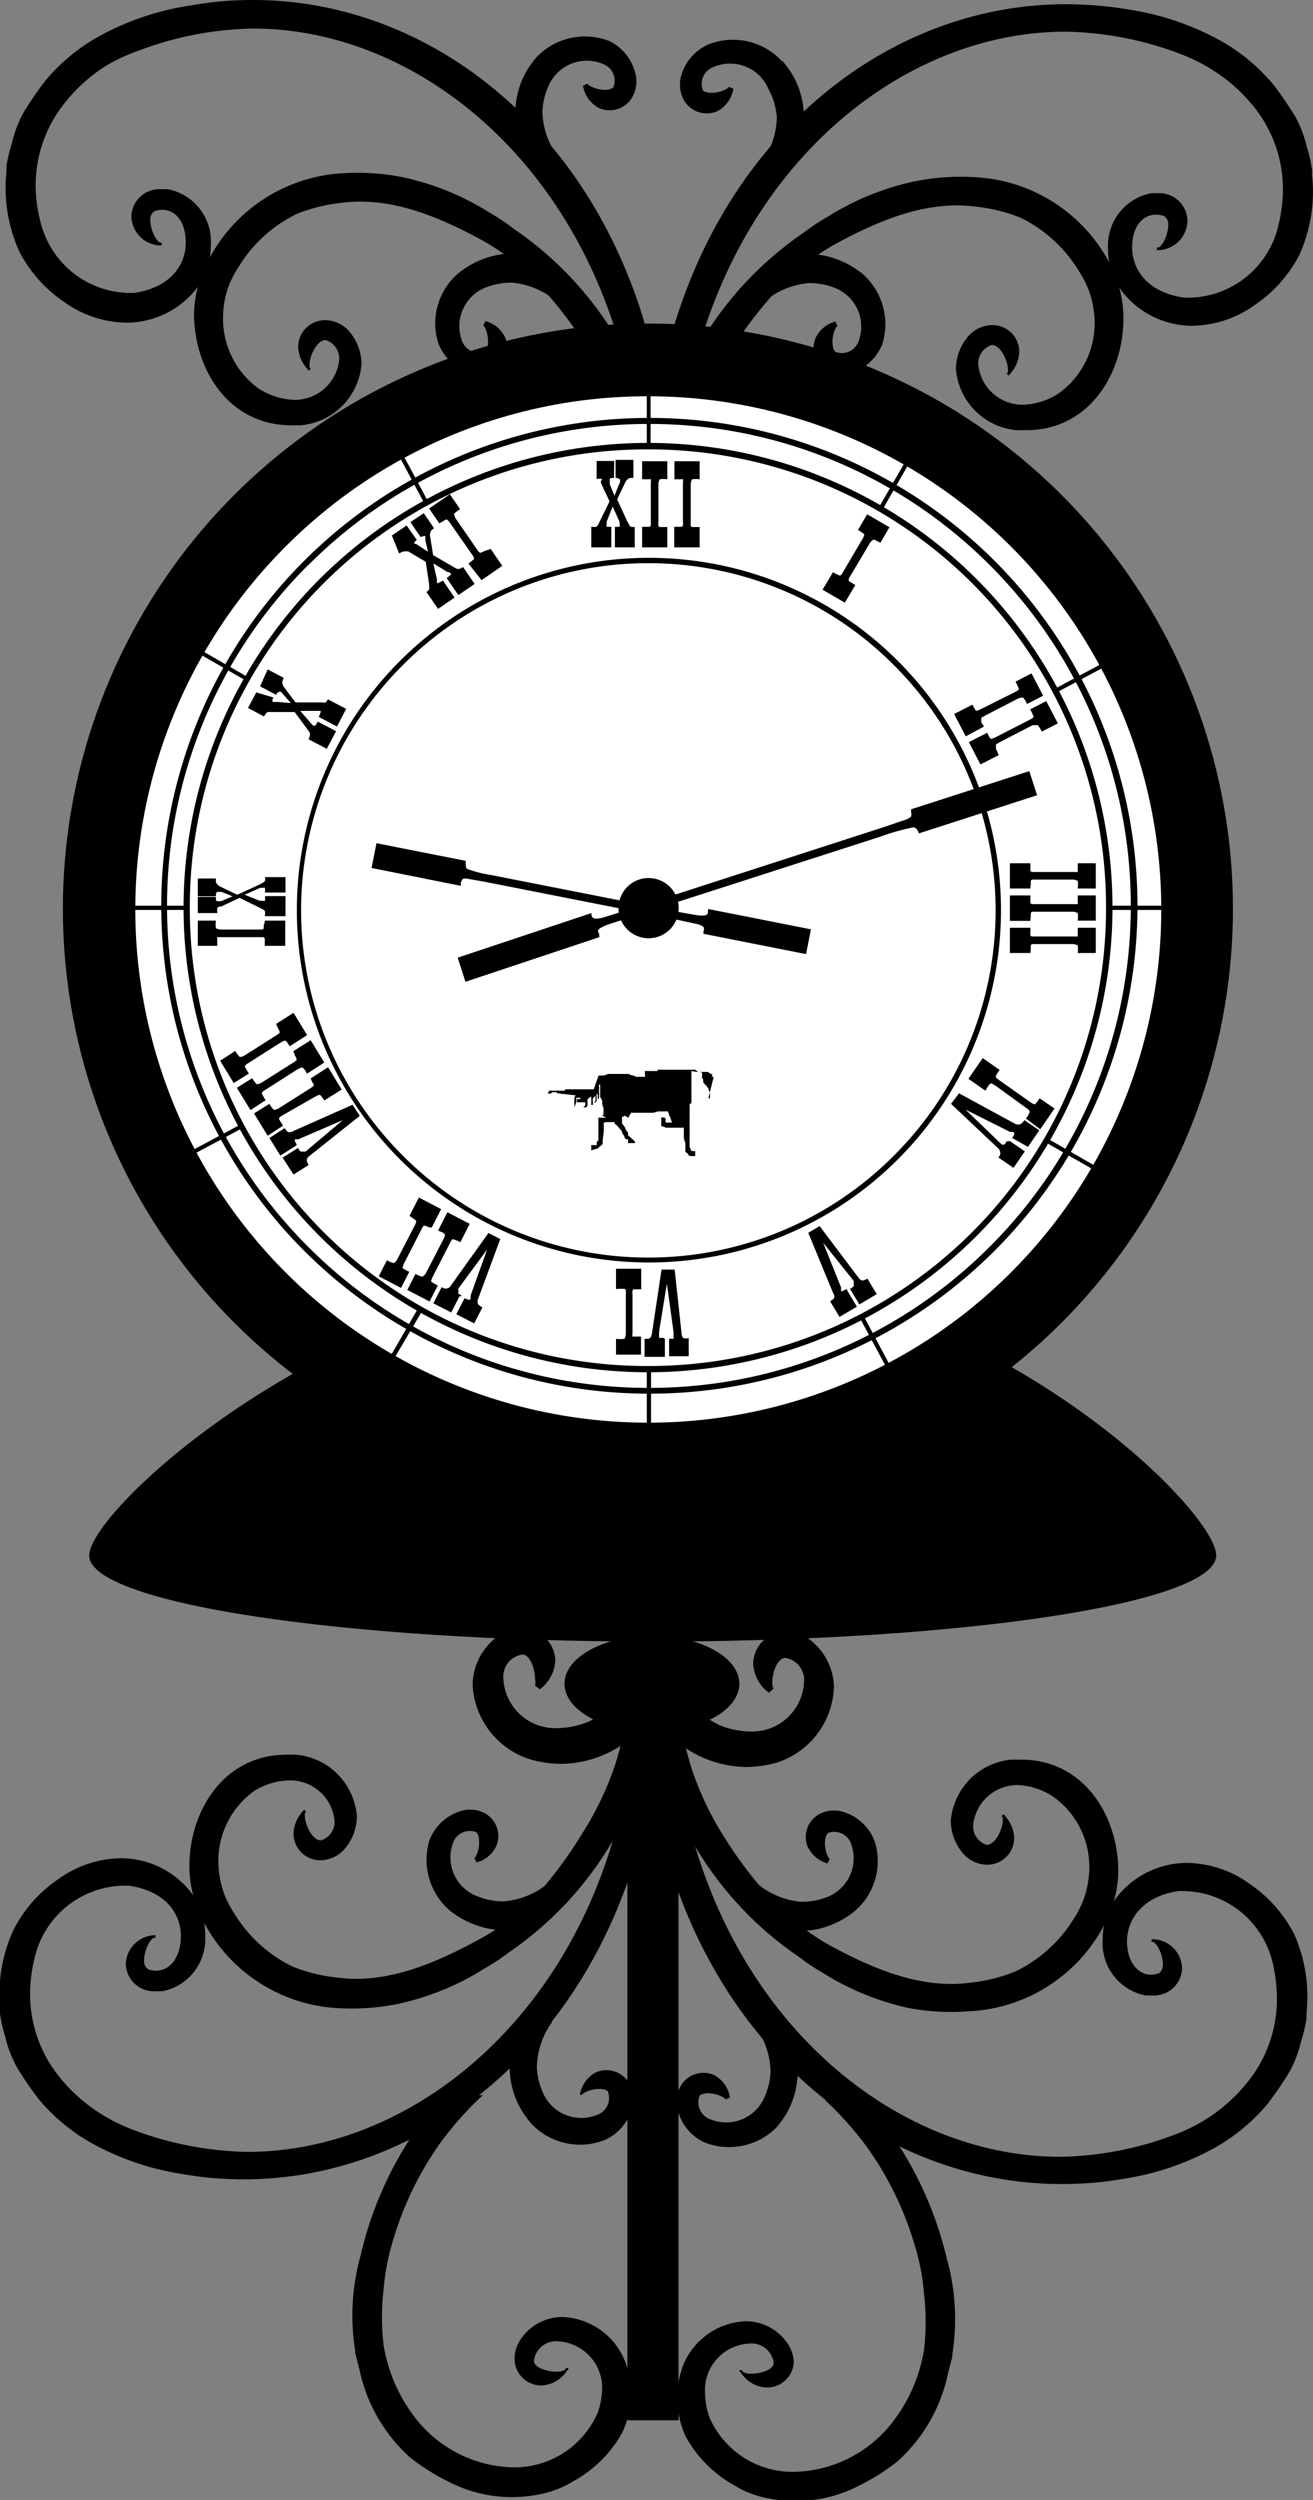 <svg xmlns="http://www.w3.org/2000/svg" viewBox="0 0 58.87 112.04"><rect x="0" y="0" width="58.87" height="112.04" fill="#808080" stroke="none"/><defs><style>.cls-1{fill:#fff;}</style></defs><title>Ресурс 27clock</title><g id="Слой_2" data-name="Слой 2"><g id="Layer_1" data-name="Layer 1"><path d="M54.53,69.71c0,2.13-11.31,3.86-25.26,3.86S4,71.84,4,69.71,15.71,56.86,29.67,56.86,54.53,67.58,54.53,69.71Z"/><path d="M23.81,78.86l0-.13,0,.13a5.25,5.25,0,0,0,1.39.19,5,5,0,0,0,4.3-2.63l.05-.09-.07-.08a1.61,1.61,0,0,1-.3-.47v0a1.69,1.69,0,0,1-.32-.51l-.06-.14-.13.07a1.49,1.49,0,0,1-.31.12l-.06,0,0,0a4.49,4.49,0,0,1-1.89,1.83,3.82,3.82,0,0,1-1.43.3,2.33,2.33,0,0,1-2.41-2.21,1,1,0,0,1,.86-1.09c.14,0,.28.13.39.35a1.75,1.75,0,0,1,.17.74.68.68,0,0,1,0,.3l.21.17a1.72,1.72,0,0,0,.7-1.31A1.47,1.47,0,0,0,23.33,73a1.82,1.82,0,0,0-1.14.43,2.75,2.75,0,0,0-1,2.07A3.69,3.69,0,0,0,23.81,78.86Z"/><path d="M24.35,85.42l0-.13a2.5,2.5,0,0,1,.5-.9h0a1.34,1.34,0,0,1-.26,0h0l0,0a3.58,3.58,0,0,1-1.94.82A3,3,0,0,1,21.44,85a1.86,1.86,0,0,1-1.15-2.34.8.8,0,0,1,1-.57c.11,0,.18.18.19.38a1.4,1.4,0,0,1-.09.6.54.54,0,0,1-.12.21l.1.19a1.37,1.37,0,0,0,.9-.78,1.17,1.17,0,0,0-.69-1.5,1.47,1.47,0,0,0-1,0,2.2,2.2,0,0,0-1.32,1.27,3,3,0,0,0,1,3.24l.07-.09-.06.09a4,4,0,0,0,1,.55,3.74,3.74,0,0,0,2.69,0,2.54,2.54,0,0,1,.47-.81Z"/><path d="M34.17,85.44l0-.13a2.51,2.51,0,0,0-.49-.9h0a1.19,1.19,0,0,0,.26,0h0l0,0a3.59,3.59,0,0,0,1.94.82,3.08,3.08,0,0,0,1.15-.19,1.86,1.86,0,0,0,1.15-2.34.8.8,0,0,0-1-.57c-.1,0-.17.18-.19.38a1.43,1.43,0,0,0,.09.6.54.54,0,0,0,.12.21l-.1.19a1.38,1.38,0,0,1-.9-.78,1.17,1.17,0,0,1,.69-1.5,1.45,1.45,0,0,1,1,0,2.18,2.18,0,0,1,1.32,1.27,2.94,2.94,0,0,1-1,3.24l-.06-.09.06.09a4.14,4.14,0,0,1-1,.55,3.73,3.73,0,0,1-2.69,0,2.52,2.52,0,0,0-.47-.81Z"/><path d="M23.82,95.17l.08-.07-.08.07a4.2,4.2,0,0,1-.62-.94,4,4,0,0,1,.42-4l0-.07.08,0a1.26,1.26,0,0,0,.44.05h0a1.37,1.37,0,0,0,.48.05h.12v.12a1.15,1.15,0,0,0,0,.26v0l0,0a3.58,3.58,0,0,0-.67,2,3.11,3.11,0,0,0,.27,1.14,1.87,1.87,0,0,0,2.43,1,.8.8,0,0,0,.5-1c0-.1-.19-.16-.39-.16a1.42,1.42,0,0,0-.6.13.55.55,0,0,0-.2.14L26,93.88a1.39,1.39,0,0,1,.71-1,1.18,1.18,0,0,1,1.55.58,1.45,1.45,0,0,1,.08,1,2.2,2.2,0,0,1-1.16,1.42A3,3,0,0,1,23.82,95.17Z"/><path d="M0,90c0,.09,0,.17,0,.26a7.2,7.2,0,0,0,.23,1,5.49,5.49,0,0,0,.5,1.34,15.43,15.43,0,0,0,1,1.47,8.5,8.5,0,0,0,2.42,2,12.29,12.29,0,0,0,4,1.36c.41.07.83.13,1.25.17s1,.07,1.54.07c9.57,0,18.46-8.53,18.69-21.89v-.06H28.53v.06c-.39,12.73-9,20.66-17.43,20.66a15.17,15.17,0,0,1-5.16-1,8,8,0,0,1-1.52-.77A7.46,7.46,0,0,1,2.6,93a5.89,5.89,0,0,1-1.24-4,6.81,6.81,0,0,1,.19-1.24,4.17,4.17,0,0,1,4-3.25h.23c1.71.25,2.33,1.32,2.33,2.25S7.64,88.32,7,88.32a1,1,0,0,1-.37-.07.47.47,0,0,1-.17-.41,1.61,1.61,0,0,1,.18-.68.77.77,0,0,1,.24-.31l.09,0v-.12H7l-.07,0A1.34,1.34,0,0,0,5.64,88,1.26,1.26,0,0,0,7,89.24l.29,0A2.39,2.39,0,0,0,9.2,86.74a3.11,3.11,0,0,0-.84-2.17,4,4,0,0,0-2.93-1.29,4.9,4.9,0,0,0-2.82.94,6.08,6.08,0,0,0-2,2.26A6.9,6.9,0,0,0,0,90Z"/><path d="M9.09,86.05A7.23,7.23,0,0,0,15.2,90a10.3,10.3,0,0,0,2.63-.19,12,12,0,0,0,3.93-1.61,8.64,8.64,0,0,0,1-.66,15.87,15.87,0,0,0,2.67-2.29,15.63,15.63,0,0,0,2.1-2.85,15.16,15.16,0,0,0,1.38-3.26,28,28,0,0,0,.74-3.57c0-.14.06-.29.07-.44V75l-1.42.43v0A17.36,17.36,0,0,1,27.61,79a14,14,0,0,1-1.53,3.21A18.51,18.51,0,0,1,24,85,10.43,10.43,0,0,1,21.33,87c-1.86,1-4,1.92-6.2,1.63a7.53,7.53,0,0,1-2-.49,6.26,6.26,0,0,1-2.64-2.41,4.52,4.52,0,0,1-.44-.86,4.3,4.3,0,0,1-.26-1.46,3.86,3.86,0,0,1,1.6-3.14A3.1,3.1,0,0,1,13,79.79a2,2,0,0,1,2,1.81.87.87,0,0,1-.61.88h0c-.39,0-.72-.71-.72-1.09a.42.42,0,0,1,0-.13l.05-.06-.07-.09a.18.18,0,0,0-.09.09,1.52,1.52,0,0,0-.4,1,1.2,1.2,0,0,0,1.22,1.17,1.46,1.46,0,0,0,1.1-.54A2.27,2.27,0,0,0,16,81.39a3,3,0,0,0-2.72-2.75l-.43,0c-2.83,0-4.36,2.54-4.36,5A5.26,5.26,0,0,0,9.09,86.05Z"/><path d="M15.92,105.32l0,.11c.08.32.17.64.25,1a7.32,7.32,0,0,0,2.21,3.7,9.68,9.68,0,0,0,1.71,1.08,6.17,6.17,0,0,0,4.08.58,4.42,4.42,0,0,0,1.5-.57A5.56,5.56,0,0,0,27.91,109a4.2,4.2,0,0,0,.38-1.71,4.29,4.29,0,0,0-.26-1.45,3.15,3.15,0,0,0-2.81-2,2.26,2.26,0,0,0-1.84.95,1.57,1.57,0,0,0-.31.91,1.2,1.2,0,0,0,1.19,1.21,1.44,1.44,0,0,0,1.15-.65.22.22,0,0,0,.08-.13l-.11,0-.05.08a.74.74,0,0,1-.39.08c-.42,0-1-.18-1-.49a1,1,0,0,1,1.08-.87A2.09,2.09,0,0,1,27,107a3.59,3.59,0,0,1-.19,1.1A4.07,4.07,0,0,1,23,110.58a5.72,5.72,0,0,1-4.28-2.09,7.23,7.23,0,0,1-1.52-3.38,10.85,10.85,0,0,1,0-2.52,10.46,10.46,0,0,1,.47-2.34A14.56,14.56,0,0,1,19.77,96a14.84,14.84,0,0,1,1.77-2l.11-.1H19.87l0,0a16.29,16.29,0,0,0-3.69,7.14A10,10,0,0,0,15.92,105.32Z"/><path d="M34.81,79l0-.13,0,.13a5.18,5.18,0,0,1-1.39.19,5,5,0,0,1-4.3-2.63l-.05-.09.07-.08a1.65,1.65,0,0,0,.3-.46v0a1.67,1.67,0,0,0,.32-.51l.06-.14.13.07a1.4,1.4,0,0,0,.31.12l.06,0,0,0a4.49,4.49,0,0,0,1.9,1.83,3.79,3.79,0,0,0,1.42.3,2.33,2.33,0,0,0,2.41-2.21,1,1,0,0,0-.85-1.09c-.14,0-.28.13-.4.35a1.79,1.79,0,0,0-.17.74.68.68,0,0,0,.05.3l-.21.17a1.73,1.73,0,0,1-.7-1.31,1.47,1.47,0,0,1,1.48-1.43,1.81,1.81,0,0,1,1.14.43,2.73,2.73,0,0,1,1,2.07A3.69,3.69,0,0,1,34.81,79Z"/><path d="M34.8,95.36l-.08-.07.08.07a4.17,4.17,0,0,0,.62-.94,4,4,0,0,0-.42-4l0-.07-.08,0a1.28,1.28,0,0,1-.44.06h0a1.33,1.33,0,0,1-.48.05h-.12v.12a1.2,1.2,0,0,1,0,.26v0l0,0a3.6,3.6,0,0,1,.67,2,3.12,3.12,0,0,1-.27,1.14,1.87,1.87,0,0,1-2.43,1,.8.8,0,0,1-.5-1c0-.1.19-.16.39-.17a1.43,1.43,0,0,1,.6.14.56.56,0,0,1,.2.14l.19-.09a1.38,1.38,0,0,0-.71-1,1.18,1.18,0,0,0-1.55.58,1.45,1.45,0,0,0-.08,1,2.19,2.19,0,0,0,1.16,1.42A3,3,0,0,0,34.8,95.36Z"/><path d="M58.58,90.21c0,.09,0,.17,0,.26a7.4,7.4,0,0,1-.24,1,5.47,5.47,0,0,1-.5,1.34,15.61,15.61,0,0,1-1,1.47,8.55,8.55,0,0,1-2.42,2,12.29,12.29,0,0,1-4,1.36c-.42.07-.83.13-1.25.17s-1,.07-1.55.07C38,97.9,29.07,89.37,28.84,76V76h1.26V76c.4,12.73,9,20.66,17.43,20.66a15.11,15.11,0,0,0,5.16-1,7.82,7.82,0,0,0,1.52-.77A7.48,7.48,0,0,0,56,93.23a5.89,5.89,0,0,0,1.24-4A6.76,6.76,0,0,0,57.07,88a4.17,4.17,0,0,0-4-3.25h-.23C51.15,85,50.53,86.1,50.53,87S51,88.5,51.61,88.5a1,1,0,0,0,.36-.07.47.47,0,0,0,.17-.41,1.59,1.59,0,0,0-.18-.68.77.77,0,0,0-.24-.31h-.09v-.12h0l.07,0A1.34,1.34,0,0,1,53,88.19a1.26,1.26,0,0,1-1.34,1.24l-.29,0a2.38,2.38,0,0,1-1.93-2.48,3.11,3.11,0,0,1,.84-2.17,4,4,0,0,1,2.93-1.29,4.88,4.88,0,0,1,2.82.94,6.08,6.08,0,0,1,2,2.26A6.92,6.92,0,0,1,58.58,90.21Z"/><path d="M49.53,86.23a7.23,7.23,0,0,1-6.12,3.91A10.27,10.27,0,0,1,40.78,90a12,12,0,0,1-3.93-1.61,8.44,8.44,0,0,1-1-.67,15.54,15.54,0,0,1-4.78-5.14,15,15,0,0,1-1.38-3.26,28.26,28.26,0,0,1-.74-3.57c0-.14-.06-.29-.07-.44v-.09l1.41.43v0A17.52,17.52,0,0,0,31,79.23a13.91,13.91,0,0,0,1.54,3.21,18.57,18.57,0,0,0,2.08,2.71,10.43,10.43,0,0,0,2.67,2.08c1.86,1,4,1.92,6.2,1.63a7.54,7.54,0,0,0,2-.49A6.27,6.27,0,0,0,48.14,86a4.63,4.63,0,0,0,.44-.86,4.28,4.28,0,0,0,.26-1.46,3.86,3.86,0,0,0-1.59-3.14A3.11,3.11,0,0,0,45.63,80a2,2,0,0,0-2,1.81.87.87,0,0,0,.61.87h0c.39,0,.72-.71.72-1.09a.35.35,0,0,0,0-.13l-.05-.06.07-.09a.19.19,0,0,1,.09.09,1.51,1.51,0,0,1,.4,1,1.2,1.2,0,0,1-1.22,1.17,1.45,1.45,0,0,1-1.1-.54,2.29,2.29,0,0,1-.52-1.42,3,3,0,0,1,2.72-2.75l.43,0c2.83,0,4.36,2.54,4.36,5A5.25,5.25,0,0,1,49.53,86.23Z"/><path d="M34.52,12.48l0,.13a2.5,2.5,0,0,1-.5.9h0a1.33,1.33,0,0,1,.26,0h0l0,0a3.58,3.58,0,0,1,1.94-.82,3,3,0,0,1,1.15.19,1.86,1.86,0,0,1,1.15,2.34.8.8,0,0,1-1,.57c-.11,0-.18-.18-.19-.38a1.4,1.4,0,0,1,.09-.6.54.54,0,0,1,.13-.21l-.1-.19a1.37,1.37,0,0,0-.9.78,1.17,1.17,0,0,0,.69,1.5,1.47,1.47,0,0,0,1,0,2.2,2.2,0,0,0,1.32-1.27,3,3,0,0,0-1-3.24l-.07.09.06-.09a4,4,0,0,0-1-.55,3.74,3.74,0,0,0-2.69,0,2.54,2.54,0,0,1-.47.81Z"/><path d="M24.7,12.46l0,.13a2.51,2.51,0,0,0,.49.9h0a1.18,1.18,0,0,0-.26,0h0l0,0a3.59,3.59,0,0,0-1.94-.82,3.08,3.08,0,0,0-1.15.19,1.86,1.86,0,0,0-1.15,2.34.8.8,0,0,0,1,.57c.1,0,.17-.18.19-.38a1.42,1.42,0,0,0-.09-.6.55.55,0,0,0-.12-.21l.1-.19a1.38,1.38,0,0,1,.9.78,1.17,1.17,0,0,1-.69,1.5,1.45,1.45,0,0,1-1,0,2.18,2.18,0,0,1-1.32-1.27,2.94,2.94,0,0,1,1-3.24l.06.09-.06-.09a4.14,4.14,0,0,1,1-.55,3.74,3.74,0,0,1,2.69,0,2.52,2.52,0,0,0,.47.81Z"/><path d="M35.05,2.73,35,2.8l.08-.07a4.2,4.2,0,0,1,.62.94,4,4,0,0,1-.42,4l0,.07-.08,0a1.26,1.26,0,0,0-.44-.05h0a1.37,1.37,0,0,0-.48-.05h-.12V7.52a1.15,1.15,0,0,0,0-.26v0l0,0a3.57,3.57,0,0,0,.67-2A3.11,3.11,0,0,0,34.46,4,1.87,1.87,0,0,0,32,3a.8.8,0,0,0-.5,1c0,.1.19.16.39.16a1.42,1.42,0,0,0,.6-.13.56.56,0,0,0,.2-.14l.19.09a1.39,1.39,0,0,1-.71,1,1.18,1.18,0,0,1-1.55-.58,1.45,1.45,0,0,1-.08-1A2.2,2.2,0,0,1,31.74,2,3,3,0,0,1,35.05,2.73Z"/><path d="M58.83,7.87c0-.09,0-.17,0-.26a7.2,7.2,0,0,0-.23-1,5.49,5.49,0,0,0-.5-1.34,15.46,15.46,0,0,0-1-1.47,8.5,8.5,0,0,0-2.42-2,12.29,12.29,0,0,0-4-1.36C50.16.35,49.74.3,49.32.26s-1-.07-1.54-.07c-9.57,0-18.46,8.53-18.69,21.89v.06h1.25v-.06c.39-12.73,9-20.66,17.43-20.66a15.17,15.17,0,0,1,5.16,1,8,8,0,0,1,1.52.77,7.47,7.47,0,0,1,1.82,1.66,5.89,5.89,0,0,1,1.24,4,6.81,6.81,0,0,1-.19,1.24,4.17,4.17,0,0,1-4,3.25h-.23c-1.71-.25-2.33-1.32-2.33-2.25s.46-1.47,1.08-1.47a1,1,0,0,1,.37.07.47.47,0,0,1,.17.41,1.61,1.61,0,0,1-.18.68.77.77,0,0,1-.24.31l-.09,0v.12h0l.07,0A1.34,1.34,0,0,0,53.24,9.9,1.26,1.26,0,0,0,51.9,8.66l-.29,0a2.39,2.39,0,0,0-1.93,2.48,3.11,3.11,0,0,0,.84,2.17,4,4,0,0,0,2.93,1.29,4.9,4.9,0,0,0,2.82-.94,6.08,6.08,0,0,0,2-2.26A6.9,6.9,0,0,0,58.83,7.87Z"/><path d="M49.78,11.85a7.23,7.23,0,0,0-6.12-3.91A10.31,10.31,0,0,0,41,8.13a12,12,0,0,0-3.93,1.61,8.64,8.64,0,0,0-1,.66,15.88,15.88,0,0,0-2.67,2.29,15.63,15.63,0,0,0-2.1,2.85,15.16,15.16,0,0,0-1.38,3.26,28,28,0,0,0-.74,3.57c0,.14-.06.29-.07.44v.09l1.42-.43v0a17.35,17.35,0,0,1,.73-3.58,14,14,0,0,1,1.53-3.21,18.51,18.51,0,0,1,2.08-2.71,10.42,10.42,0,0,1,2.67-2.08c1.86-1,4-1.92,6.2-1.63a7.52,7.52,0,0,1,2,.49,6.26,6.26,0,0,1,2.64,2.41,4.52,4.52,0,0,1,.44.86,4.3,4.3,0,0,1,.26,1.46,3.86,3.86,0,0,1-1.6,3.14,3.1,3.1,0,0,1-1.62.52,2,2,0,0,1-2-1.81.87.87,0,0,1,.61-.87h0c.39,0,.72.71.72,1.09a.42.42,0,0,1,0,.13l-.05.06.07.09a.18.18,0,0,0,.09-.09,1.52,1.52,0,0,0,.4-1,1.2,1.2,0,0,0-1.22-1.17,1.46,1.46,0,0,0-1.1.54,2.27,2.27,0,0,0-.52,1.42,3,3,0,0,0,2.72,2.75l.43,0c2.83,0,4.36-2.54,4.36-5A5.26,5.26,0,0,0,49.78,11.85Z"/><path d="M24.07,2.55l.08.07-.08-.07a4.17,4.17,0,0,0-.62.94,4,4,0,0,0,.42,4l0,.07.08,0a1.28,1.28,0,0,1,.44-.06h0a1.34,1.34,0,0,1,.48-.05h.12V7.34a1.21,1.21,0,0,1,0-.26V7l0,0a3.6,3.6,0,0,1-.67-2,3.12,3.12,0,0,1,.27-1.14,1.87,1.87,0,0,1,2.43-1,.8.8,0,0,1,.5,1c0,.1-.19.16-.39.17a1.43,1.43,0,0,1-.6-.14.57.57,0,0,1-.2-.14l-.19.09a1.38,1.38,0,0,0,.71,1,1.18,1.18,0,0,0,1.55-.58,1.45,1.45,0,0,0,.08-1,2.19,2.19,0,0,0-1.16-1.42A3,3,0,0,0,24.07,2.55Z"/><path d="M.29,7.69c0-.09,0-.17,0-.26a7.41,7.41,0,0,1,.24-1,5.46,5.46,0,0,1,.5-1.34,15.65,15.65,0,0,1,1-1.47,8.55,8.55,0,0,1,2.42-2,12.29,12.29,0,0,1,4-1.36C9,.17,9.38.11,9.8.07s1-.07,1.55-.07C20.92,0,29.8,8.53,30,21.89V22H28.78v-.06c-.4-12.73-9-20.66-17.43-20.66a15.11,15.11,0,0,0-5.16,1A7.82,7.82,0,0,0,4.67,3,7.48,7.48,0,0,0,2.85,4.68a5.89,5.89,0,0,0-1.24,4A6.75,6.75,0,0,0,1.8,9.88a4.17,4.17,0,0,0,4,3.25H6c1.71-.25,2.33-1.32,2.33-2.25S7.89,9.41,7.27,9.4a1,1,0,0,0-.36.07.47.47,0,0,0-.17.41,1.59,1.59,0,0,0,.18.68.78.78,0,0,0,.24.31h.09V11h0l-.07,0A1.34,1.34,0,0,1,5.89,9.72,1.26,1.26,0,0,1,7.23,8.48l.29,0A2.38,2.38,0,0,1,9.45,11a3.11,3.11,0,0,1-.84,2.17,4,4,0,0,1-2.93,1.29,4.88,4.88,0,0,1-2.82-.94,6.08,6.08,0,0,1-2-2.26A6.92,6.92,0,0,1,.29,7.69Z"/><path d="M9.34,11.67a7.23,7.23,0,0,1,6.12-3.91,10.26,10.26,0,0,1,2.63.19A12,12,0,0,1,22,9.56a8.45,8.45,0,0,1,1,.67,15.67,15.67,0,0,1,2.67,2.29,15.51,15.51,0,0,1,2.1,2.85,15,15,0,0,1,1.38,3.26,28.24,28.24,0,0,1,.74,3.57c0,.14.06.29.07.44v.09l-1.41-.43v0a17.53,17.53,0,0,0-.73-3.58,13.91,13.91,0,0,0-1.54-3.21,18.58,18.58,0,0,0-2.08-2.71,10.43,10.43,0,0,0-2.67-2.08c-1.86-1-4-1.92-6.21-1.63a7.55,7.55,0,0,0-2,.49,6.27,6.27,0,0,0-2.64,2.41,4.63,4.63,0,0,0-.44.86A4.28,4.28,0,0,0,10,14.27a3.86,3.86,0,0,0,1.59,3.14,3.11,3.11,0,0,0,1.62.51,2,2,0,0,0,2-1.81.87.87,0,0,0-.61-.87h0c-.39,0-.72.71-.72,1.09a.35.35,0,0,0,0,.13l.05.06-.07.09a.19.19,0,0,1-.09-.09,1.51,1.51,0,0,1-.4-1,1.2,1.2,0,0,1,1.22-1.17,1.45,1.45,0,0,1,1.1.54,2.29,2.29,0,0,1,.52,1.42,3,3,0,0,1-2.72,2.75l-.43,0c-2.83,0-4.36-2.54-4.36-5A5.25,5.25,0,0,1,9.34,11.67Z"/><path d="M42.7,105.5l0,.11c-.08.32-.17.64-.25,1a7.3,7.3,0,0,1-2.21,3.7,9.52,9.52,0,0,1-1.71,1.08,6.16,6.16,0,0,1-4.08.58,4.43,4.43,0,0,1-1.5-.57,5.57,5.57,0,0,1-2.21-2.21,4.24,4.24,0,0,1-.38-1.71,4.33,4.33,0,0,1,.26-1.45,3.16,3.16,0,0,1,2.81-2,2.26,2.26,0,0,1,1.84.94,1.58,1.58,0,0,1,.32.91A1.2,1.2,0,0,1,34.37,107a1.44,1.44,0,0,1-1.14-.65.23.23,0,0,1-.08-.13l.11,0,.05.08a.71.71,0,0,0,.38.08c.42,0,1-.18,1-.48a1,1,0,0,0-1.08-.87,2.09,2.09,0,0,0-2,2.19,3.57,3.57,0,0,0,.19,1.1,4.07,4.07,0,0,0,3.82,2.46,5.73,5.73,0,0,0,4.29-2.09,7.21,7.21,0,0,0,1.52-3.38,11,11,0,0,0,0-2.52,10.45,10.45,0,0,0-.47-2.34,14.68,14.68,0,0,0-2.09-4.23,15.16,15.16,0,0,0-1.77-2l-.11-.1h1.78l0,0a16.4,16.4,0,0,1,3.69,7.14A10,10,0,0,1,42.7,105.5Z"/><rect x="28.13" y="79.45" width="2.29" height="29.02"/><ellipse cx="29.23" cy="75.46" rx="3.92" ry="2.15"/><circle class="cls-1" cx="29.04" cy="40.78" r="24.61"/><path d="M38.35,26.22l-.47.79-1-.58.47-.79.09.06h0l.17.08a.09.09,0,0,0,.09,0,.78.78,0,0,0,.1-.15l.88-1.49a.47.47,0,0,0,.06-.14.07.07,0,0,0,0-.07l-.16-.11-.11-.07.41-.7,1,.58-.41.7a1.2,1.2,0,0,0-.3-.15s-.1.05-.17.16l-.86,1.45a.82.82,0,0,0-.08.15.1.1,0,0,0,0,.09.36.36,0,0,0,.11.08h0Z"/><path d="M44.12,32.56,43.3,33l-.52-1,.82-.42.05.1v0a.85.85,0,0,0,.1.16.1.1,0,0,0,.09,0l.16-.07L45.54,31a.43.43,0,0,0,.13-.09.07.07,0,0,0,0-.07l-.08-.18-.06-.11.72-.37.52,1-.72.37a1.17,1.17,0,0,0-.18-.29s-.11,0-.23.05l-1.49.77-.15.09a.09.09,0,0,0,0,.08.38.38,0,0,0,0,.13v0Z"/><path d="M44.78,33.84l-.82.42-.52-1,.82-.42.05.1v0a.79.79,0,0,0,.1.16.1.1,0,0,0,.09,0l.16-.07,1.54-.79a.4.4,0,0,0,.13-.09.07.07,0,0,0,0-.07l-.08-.18-.06-.11.72-.37.52,1-.72.37a1.21,1.21,0,0,0-.18-.29s-.11,0-.23,0l-1.49.77-.15.09a.1.1,0,0,0,0,.08.37.37,0,0,0,0,.13v0Z"/><path d="M46.2,39.82h-.92V38.69h.92v.13a.82.82,0,0,0,0,.19.1.1,0,0,0,.06.07h1.91l.15,0a.07.07,0,0,0,0-.06s0-.09,0-.2v-.13h.81v1.13h-.81a1.12,1.12,0,0,0,0-.34s-.1-.06-.22-.06H46.29a.1.1,0,0,0-.07.05.37.37,0,0,0,0,.13v0Q46.2,39.75,46.2,39.82Z"/><path d="M46.2,41.27h-.92V40.13h.92v.13a.82.82,0,0,0,0,.19.1.1,0,0,0,.06.07h1.91l.15,0a.07.07,0,0,0,0-.06s0-.09,0-.2v-.13h.81v1.13h-.81a1.12,1.12,0,0,0,0-.34s-.1-.06-.22-.06H46.29a.1.1,0,0,0-.07.06.37.37,0,0,0,0,.13v0C46.2,41.16,46.2,41.22,46.2,41.27Z"/><path d="M46.2,42.71h-.92V41.58h.92v.13a.82.82,0,0,0,0,.19.09.09,0,0,0,.06.07h1.91l.15,0a.07.07,0,0,0,0-.06s0-.09,0-.2v-.13h.81v1.13h-.81a1.13,1.13,0,0,0,0-.34s-.1-.06-.22-.06H46.29a.1.1,0,0,0-.07.05.37.37,0,0,0,0,.13v0Q46.2,42.64,46.2,42.71Z"/><path d="M27.53,21.42c-.12,0-.19,0-.19.07a.18.18,0,0,0,0,.05l0,.07,0,.09.21.52.2-.5.05-.11,0-.07v-.05s-.07-.07-.2-.07v-.81h.8v.81h-.16a.4.4,0,0,0-.22.23l-.35.73.46,1,.07.12a.24.24,0,0,0,.09.11.41.41,0,0,0,.17,0h0v.92h-.89v-.92l.21,0a.07.07,0,0,0,0-.07.26.26,0,0,0,0-.08l0-.07-.31-.69-.27.68,0,.08a.29.29,0,0,0,0,.08.07.07,0,0,0,0,.07l.21,0v.92h-.9v-.92h.06a.39.39,0,0,0,.16,0,.23.23,0,0,0,.09-.1l.05-.1.46-.94-.39-.83a.26.26,0,0,0,0-.08L27,21.47a.5.5,0,0,0-.25,0v-.81h.79Z"/><path d="M29.92,23.61v.92H28.79v-.92h.32a.1.1,0,0,0,.07-.06.88.88,0,0,0,0-.18V21.63a.46.46,0,0,0,0-.15.07.07,0,0,0-.06,0h-.33v-.81h1.13v.81a1.12,1.12,0,0,0-.34,0s-.06.1-.06.22v1.68a.72.72,0,0,0,0,.17.09.09,0,0,0,.05.07l.13,0h.2Z"/><path d="M31.37,23.61v.92H30.23v-.92h.32a.1.1,0,0,0,.07-.06.81.81,0,0,0,0-.18V21.63a.44.44,0,0,0,0-.15.07.07,0,0,0-.06,0h-.32v-.81h1.13v.81a1.13,1.13,0,0,0-.34,0s-.06.1-.06.22v1.68a.85.85,0,0,0,0,.17.1.1,0,0,0,.05.07l.13,0h.2Z"/><path d="M26.87,42l-6,2-.35-1.08,6-2,0,.1v0a.19.19,0,0,0,.16.15,1.3,1.3,0,0,0,.43-.07l1.16-.36,11.29-3.65,1-.34a.82.82,0,0,0,.29-.15.42.42,0,0,0,0-.21l0-.12,5.3-1.71.35,1.08-5.3,1.71c-.06-.18-.15-.27-.26-.27a10.29,10.29,0,0,0-1.48.42l-11,3.54-1.12.37a2.05,2.05,0,0,0-.45.2c-.07.05-.09.11-.07.16v0A.33.33,0,0,1,26.87,42Z"/><path d="M31.76,40.74l4.6.91-.22,1.11-4.6-.91,0-.11v0a.22.22,0,0,0,0-.2.77.77,0,0,0-.3-.13l-.88-.19-8.62-1.7L21,39.39a.49.49,0,0,0-.25,0,.53.53,0,0,0-.09.18l0,.13-4-.8.22-1.11,4,.79c0,.19,0,.31.06.36a5.54,5.54,0,0,0,1.1.28l8.37,1.65.86.15a1.19,1.19,0,0,0,.36,0,.14.14,0,0,0,.11-.12v0A.47.47,0,0,1,31.76,40.74Z"/><path d="M44.18,48.88l-.76-.53.64-.93.76.53-.06.09v0a.82.82,0,0,0-.1.17.1.1,0,0,0,0,.09l.14.11,1.42,1a.43.43,0,0,0,.13.07.07.07,0,0,0,.07,0l.12-.15.07-.11.67.46-.64.93L46,50.13a1.18,1.18,0,0,0,.17-.29s0-.1-.15-.18l-1.38-1-.15-.09a.1.1,0,0,0-.09,0,.38.38,0,0,0-.09.1v0Z"/><path d="M45.28,51.14l.67.46-.51.74-.67-.46.08-.14c0-.08,0-.18-.09-.27l-2.12-2L43,49l2.54,1.38a.31.31,0,0,0,.21,0,.5.5,0,0,0,.18-.18l.67.46-.51.74L45.38,51l0,0a.72.72,0,0,0,.1-.18s0-.06-.05-.09h0l-.07,0-.07,0-2-1,0,0,1.57,1.51.08.06,0,0,0,0s.06,0,.08,0a.69.69,0,0,0,.12-.15Z"/><path d="M38,57.86l.42.7-.78.46-.42-.7.13-.09c.07-.06.08-.16,0-.29l-1.11-2.69.51-.3,1.74,2.31a.31.31,0,0,0,.17.13.53.53,0,0,0,.23-.09l.42.7-.78.46-.42-.7,0,0a.77.77,0,0,0,.17-.12s0-.06,0-.1h0l0-.06,0-.07-1.37-1.71,0,0,.8,2,0,.09,0,.07,0,0a.07.07,0,0,0,.07,0l.18-.09Z"/><path d="M29.81,60v.81h-.91V60h.16c.09,0,.15-.1.17-.23l.43-2.87h.59l.31,2.87a.3.3,0,0,0,.08.2.5.5,0,0,0,.24,0v.81H30V60h0l.2,0s0,0,0-.09V59.7l-.3-2.17h0l-.35,2.15v.21s0,.06,0,.07l.2,0Z"/><path d="M27.62,57.78v-.92h1.13v.92h-.13l-.19,0a.09.09,0,0,0-.07.06.73.73,0,0,0,0,.18v1.73a.43.43,0,0,0,0,.15.08.08,0,0,0,.06,0h.32v.81H27.62V60A1.25,1.25,0,0,0,28,60s.06-.1.06-.22V58a.78.78,0,0,0,0-.17.1.1,0,0,0-.05-.07l-.13,0h-.2Z"/><path d="M20.6,58.1l-.37.72-.8-.41.37-.72.15.06c.09,0,.17,0,.26-.13l1.69-2.36.53.27-1,2.7a.31.31,0,0,0,0,.21.52.52,0,0,0,.2.15l-.37.72-.8-.41.37-.72,0,0,.19.08s.05,0,.08-.06h0l0-.07,0-.07L21.84,56l0,0-1.29,1.75,0,.08,0,.06,0,0s0,.06,0,.09l.17.1Z"/><path d="M19.64,55.15l.42-.82,1,.52-.42.82-.1-.05h0l-.18-.07a.1.1,0,0,0-.09,0,.83.83,0,0,0-.09.15l-.79,1.54a.46.46,0,0,0-.05.14.07.07,0,0,0,0,.07l.17.1.12.06-.37.72-1-.52.37-.72a1.12,1.12,0,0,0,.31.13s.1-.06.16-.17l.77-1.49a.75.75,0,0,0,.07-.16.1.1,0,0,0,0-.09.37.37,0,0,0-.11-.08h0Z"/><path d="M18.36,54.49l.42-.82,1,.52-.42.82-.1,0h0l-.18-.07a.09.09,0,0,0-.09,0,.76.76,0,0,0-.09.15l-.79,1.54a.44.44,0,0,0-.05.14.07.07,0,0,0,0,.07l.17.1.12.06-.37.72-1-.52.37-.72a1.15,1.15,0,0,0,.31.13s.1-.06.15-.17l.77-1.49a.78.78,0,0,0,.07-.16.1.1,0,0,0,0-.09.38.38,0,0,0-.11-.08h0Z"/><path d="M13.25,51.36l-.68.43L12.08,51l.68-.44.1.13c.06.07.16.07.29,0l2.66-1.18.32.5-2.26,1.8a.32.32,0,0,0-.12.17.55.55,0,0,0,.09.23l-.68.43-.49-.76.69-.43,0,0a.73.73,0,0,0,.12.16s.06,0,.1,0h0l.06,0,.06,0,1.67-1.41,0,0-2,.86-.08,0-.07,0,0,0s0,0,0,.07a.64.64,0,0,0,.09.17Z"/><path d="M13.93,48.33l.78-.5.61,1-.78.49-.06-.09v0a.77.77,0,0,0-.12-.15.1.1,0,0,0-.09,0l-.16.08L12.64,50a.48.48,0,0,0-.12.1.07.07,0,0,0,0,.07l.1.17.07.11L12,50.9l-.61-1,.69-.43a1.17,1.17,0,0,0,.2.27s.11,0,.22-.07l1.42-.9.14-.1a.1.1,0,0,0,0-.08A.39.39,0,0,0,14,48.5v0Z"/><path d="M13.15,47.11l.78-.49.61,1-.78.5L13.7,48v0a.81.81,0,0,0-.12-.15.1.1,0,0,0-.09,0l-.16.08-1.46.93a.4.4,0,0,0-.12.1.07.07,0,0,0,0,.07l.09.17.07.11-.68.44-.61-1,.69-.43a1.26,1.26,0,0,0,.2.27s.11,0,.22-.07l1.42-.9.14-.1a.1.1,0,0,0,0-.08.34.34,0,0,0-.06-.12v0Z"/><path d="M12.38,45.89l.78-.5.61,1-.78.5-.06-.09v0a.82.82,0,0,0-.11-.15.1.1,0,0,0-.09,0l-.16.08-1.46.93a.42.42,0,0,0-.12.1.08.08,0,0,0,0,.07l.1.17.07.11-.68.43-.61-1,.68-.44a1.16,1.16,0,0,0,.2.27s.11,0,.22-.07l1.42-.9.14-.1a.1.1,0,0,0,0-.08.36.36,0,0,0-.06-.12v0Z"/><path d="M22,24.6l.52.76-.93.64L21,25.25l.09-.06h0l.15-.12a.1.1,0,0,0,0-.09.74.74,0,0,0-.09-.15l-1-1.43a.41.41,0,0,0-.1-.11.08.08,0,0,0-.07,0l-.17.1-.11.07-.46-.67.93-.64.46.67a1.23,1.23,0,0,0-.27.21s0,.11.08.22l.95,1.38a.75.75,0,0,0,.11.13.1.1,0,0,0,.09,0l.12-.06,0,0Z"/><path d="M18.69,24.2c-.1.07-.14.13-.11.17l0,0,.06,0,.08.05.47.31-.12-.52,0-.12,0-.07,0,0s-.1,0-.21.05l-.46-.67L19,23l.46.67-.12.1a.4.4,0,0,0-.05.31l.13.8.93.54.13.07a.25.25,0,0,0,.13,0,.44.44,0,0,0,.15-.08l0,0,.52.76-.73.5-.52-.76.17-.14a.07.07,0,0,0,0-.08l-.06-.05-.07,0-.64-.39.16.71,0,.08a.25.25,0,0,0,0,.08.07.07,0,0,0,.08,0l.19-.1.52.76-.74.51-.52-.76,0,0a.37.37,0,0,0,.12-.11.25.25,0,0,0,0-.13v-.11l-.15-1-.79-.47-.08,0-.09,0a.49.49,0,0,0-.23.1L17.57,24l.66-.45Z"/><path d="M12.26,31.26c-.06.11-.07.18,0,.2h.22l.56.05-.35-.4L12.59,31,12.54,31l0,0s-.1,0-.16.14l-.72-.38L12,30l.72.38-.06.15a.4.4,0,0,0,.1.3l.49.65,1.07,0h.14a.26.26,0,0,0,.14,0,.41.41,0,0,0,.1-.14l0,0,.82.43-.41.79-.82-.43a1.12,1.12,0,0,0,.08-.2.07.07,0,0,0,0-.07l-.08,0h-.08l-.75,0,.48.55.05.06.06.05a.07.07,0,0,0,.08,0,1,1,0,0,0,.12-.18l.82.43-.42.79-.82-.43,0,0a.4.4,0,0,0,.06-.16.24.24,0,0,0,0-.13l-.06-.09-.62-.84-.92,0H12a.5.5,0,0,0-.16.2l-.72-.38.37-.7Z"/><path d="M11.87,41.26h.92v1.13h-.92v-.13a.8.8,0,0,0,0-.19A.09.09,0,0,0,11.8,42H9.89l-.15,0a.08.08,0,0,0,0,.06s0,.09,0,.2v.13H8.87V41.26h.81a1.24,1.24,0,0,0,0,.34s.1.06.22.06h1.85a.1.1,0,0,0,.07-.05.37.37,0,0,0,0-.13v0C11.87,41.36,11.87,41.31,11.87,41.26Z"/><path d="M9.68,40.2c0,.13,0,.19.07.19h0l.07,0,.09,0,.52-.22-.5-.2-.11,0-.07,0h0c-.05,0-.07.07-.07.2H8.87v-.8h.81a1.1,1.1,0,0,0,0,.16.4.4,0,0,0,.23.22l.73.35,1-.46.13-.07a.26.26,0,0,0,.11-.09.42.42,0,0,0,0-.17v0h.92V40h-.92a1.17,1.17,0,0,0,0-.21.07.07,0,0,0-.07,0l-.08,0-.07,0-.69.31.68.27.08,0,.08,0a.07.07,0,0,0,.07,0,1.16,1.16,0,0,0,0-.21h.92v.9h-.92V41a.39.39,0,0,0,0-.16.25.25,0,0,0-.1-.09l-.1-.05-.94-.46-.83.39-.08,0-.08.05a.47.47,0,0,0,0,.24H8.87V40.2Z"/><path d="M7.23,40.6A21.87,21.87,0,0,1,29.1,18.73h0A21.87,21.87,0,0,1,51,40.6h0A21.87,21.87,0,0,1,29.1,62.46h0A21.87,21.87,0,0,1,7.23,40.6Zm6.59-15.28A21.54,21.54,0,0,0,7.49,40.6h0a21.54,21.54,0,0,0,6.33,15.28h0A21.54,21.54,0,0,0,29.1,62.2h0a21.53,21.53,0,0,0,15.28-6.33h0A21.54,21.54,0,0,0,50.7,40.6h0a21.54,21.54,0,0,0-6.33-15.28h0A21.54,21.54,0,0,0,29.1,19h0a21.54,21.54,0,0,0-15.28,6.33Z"/><path d="M29.05,14.5A26.23,26.23,0,1,0,55.28,40.73,26.23,26.23,0,0,0,29.05,14.5Zm0,3.26a23,23,0,1,1-16.24,6.73A22.89,22.89,0,0,1,29.05,17.76Z"/><path d="M8.23,40.68A20.83,20.83,0,0,1,29.05,19.85h0A20.82,20.82,0,0,1,49.88,40.68h0A20.83,20.83,0,0,1,29.05,61.5h0A20.83,20.83,0,0,1,8.23,40.68Zm6.28-14.54a20.5,20.5,0,0,0-6,14.54h0a20.49,20.49,0,0,0,6,14.54h0a20.49,20.49,0,0,0,14.54,6h0a20.5,20.5,0,0,0,14.54-6h0a20.5,20.5,0,0,0,6-14.54h0a20.5,20.5,0,0,0-6-14.54h0a20.5,20.5,0,0,0-14.54-6h0a20.49,20.49,0,0,0-14.54,6Z"/><path d="M13.31,40.8A15.78,15.78,0,0,1,29.09,25h0A15.78,15.78,0,0,1,44.88,40.8h0A15.78,15.78,0,0,1,29.09,56.58h0A15.78,15.78,0,0,1,13.31,40.8Zm4.76-11a15.53,15.53,0,0,0-4.57,11h0a15.53,15.53,0,0,0,4.57,11h0a15.53,15.53,0,0,0,11,4.56h0a15.53,15.53,0,0,0,11-4.56h0a15.53,15.53,0,0,0,4.57-11h0a15.53,15.53,0,0,0-4.57-11h0a15.53,15.53,0,0,0-11-4.56h0a15.53,15.53,0,0,0-11,4.56Z"/><path d="M29.17,20v-3.9H29V20Z"/><path d="M29,61.31v4h.19v-4Z"/><path d="M47.44,31l3.33-1.78-.09-.16-3.33,1.78Z"/><path d="M10.87,50.35,7.26,52.28l.09.16,3.57-1.91Z"/><path d="M39.55,22.87l1.89-3.29-.16-.09L39.4,22.75Z"/><path d="M18.8,58.54l-2.09,3.62.16.09L19,58.63Z"/><path d="M19.21,22.51l-1.83-3.42-.16.09,1.84,3.44Z"/><path d="M38.49,58.95l1.95,3.64.16-.09-1.93-3.62Z"/><path d="M11.22,30.41l-3.47-2-.09.16,3.48,2Z"/><path d="M46.92,51l-.1.16,3.5,2,.09-.16Z"/><path d="M8.25,40.59H4.4v.19H8.26C8.26,40.72,8.25,40.66,8.25,40.59Z"/><path d="M49.63,40.59l0,.19h4v-.19Z"/><circle cx="29.08" cy="40.7" r="1.35"/><path d="M26.84,48.2H27l.08,0,.19-.07.08,0,.12,0H28l.1,0,.08,0,.12.06.07,0,.16.07.08,0,.08,0,.08,0,.17,0h.18l.08,0,0,0,.07,0,0,0s0,0,0,0l-.11,0-.08,0-.1,0-.06,0L28.91,48s0,0,0,0h0l.07,0h0l.06,0h.06a0,0,0,0,0,0,0,.07.07,0,0,0,0,0s0,0,0,0l.07,0h0l.07,0h.07l.07,0s0,0,0,0l0,0s0,0,0,0h0s0,0,0,0,0,0,0,0h0l.08,0h.19s0,0,0,0l-.05,0h0l-.07,0h0l-.07,0h0l-.08,0-.21,0s0,0,0,0l.08,0,.07,0h0l.08,0h.08s0,0,0,0l0-.06s0,0,0,0h.07s0,0,0,0l0,0s0,0,0,0h.37l.07,0,.05,0s0,0,0,0l-.06,0-.07,0h0l-.07,0,0,0s0,0,0,0h.63l.05,0a0,0,0,0,0,0,0l0,0s0,0,0,0H31s0,0,0,0,0,0,0,0h.05l.08,0,.06,0a.07.07,0,0,1,0,.05v0a0,0,0,0,0,0,0h.07a.06.06,0,0,1,0,.05h0a0,0,0,0,0,0,0h.09l.06,0a.08.08,0,0,0,0-.06v-.07s0,0,0,0l0,0a.21.21,0,0,1,0,.08h0s0,.05,0,.07,0,0,0,0h.07s0,0,0,0h0a.14.14,0,0,0,0,.06v.07a.18.18,0,0,0,0,.07.11.11,0,0,0,0,.06h0l.05.06,0,0,0,.07h0l0,.06.12.13.05.06.07.09,0,.07.06.09,0,.07v0a.43.43,0,0,1,0,.08v0a.14.14,0,0,1,0,.08v0l0,0a.06.06,0,0,0,0,.05h0a0,0,0,0,1,0,0l-.06,0,0-.05L32,48.26l-.07,0s0,0,0,0v0a.27.27,0,0,1,0,.08v0a0,0,0,0,1,0,0l0,0a.07.07,0,0,1,0-.06v-.09a.09.09,0,0,0,0-.06l-.07,0-.12-.09-.07,0-.06,0-.08,0-.11,0-.06,0,0,0a.1.1,0,0,0-.07,0h0a.1.1,0,0,0-.06,0L31,48a.17.17,0,0,0,0,.07v.25s0,.06,0,.08l0,.16s0,.06,0,.08v.18a.18.18,0,0,0,0,.08v0a.22.22,0,0,1,0,.08v.1a.25.25,0,0,1,0,.08v0l0,.08,0,.12a.19.19,0,0,1,0,.06l-.08.08a.09.09,0,0,0,0,.07v.14a.38.38,0,0,1,0,.08v.22l0,.21a.58.58,0,0,0,0,.08v.08a.35.35,0,0,0,0,.08l0,.06a.35.35,0,0,1,0,.08v.09a.46.46,0,0,1,0,.08v.11a.32.32,0,0,0,0,.08l0,.2,0,.08,0,.07,0,.08.06.15a.11.11,0,0,0,.05.05l.07,0,.07,0,0,0a.14.14,0,0,1,0,.06l0,.16a0,0,0,0,1,0,0H31l-.07,0-.09-.07a.1.1,0,0,1,0-.07v0a0,0,0,0,0,0,0l0,0a.06.06,0,0,1-.06,0l-.05-.06a.14.14,0,0,1,0-.07v-.22a.43.43,0,0,0,0-.08l-.07-.22a.44.44,0,0,1,0-.08V51a.28.28,0,0,0,0-.08l0-.06,0-.07,0-.18,0-.07h0a.07.07,0,0,0-.06,0h-.31l-.15,0h-.19l-.08,0-.16-.06-.06,0,0-.05a.13.13,0,0,1,0-.07v0a.73.73,0,0,0,0-.08v-.14a.07.07,0,0,1,0-.06h.06l.07,0,.06.05,0,0a.12.12,0,0,1,0,.06.32.32,0,0,1,0,.07h0a0,0,0,0,0,0,.05,0,0,0,0,0,0,0v0a.05.05,0,0,1,0,0l.07,0,.06,0,.07,0H30l.13,0a0,0,0,0,0,0,0l-.07-.2A.16.16,0,0,0,30,50l0,0,0-.06-.06-.13a.08.08,0,0,0-.06,0h-.37l-.22.06-.08,0-.09,0h-.29l-.14,0-.08,0-.12,0-.08,0-.05,0a.05.05,0,0,0-.06,0l-.11.17,0,.06L28,50l-.06.05-.05,0a.12.12,0,0,0,0,.06v0a.27.27,0,0,0,0,.08l0,.08a.28.28,0,0,0,0,.07l.16.23,0,.06.11.13,0,.07,0,0,0,.06.1.08.06.05.1.09.05.06h0a0,0,0,0,1,0,.06l0,0-.07,0h-.19a.06.06,0,0,1-.05,0l0-.1,0-.07v0a.08.08,0,0,0-.06,0h0l-.06,0s0,0,0,0v0l0-.07L28,51l0-.07-.11-.16,0-.06-.18-.22-.06-.06-.09-.07a.17.17,0,0,1,0-.07h0a0,0,0,0,0,0,0l-.12,0-.08,0-.15,0-.08,0h0l-.06.05h0a.16.16,0,0,0,0,.07l0,.22v.08l-.05.43a.27.27,0,0,1,0,.08h0l0,.06-.11.09-.06.05-.07.07-.07,0-.2.07a0,0,0,0,1,0,0v-.17a.12.12,0,0,1,0-.07l.06,0,.13,0a.07.07,0,0,0,.05,0v0a.09.09,0,0,0,0-.07h0a0,0,0,0,1,0-.06l.08-.09,0-.07h0a.43.43,0,0,0,0-.08v-.24s0-.06,0-.08l0-.27a.69.69,0,0,1,0-.08v-.11a.46.46,0,0,1,0-.08h0a0,0,0,0,1,0,0h.35L27,50l.06-.05,0-.06,0-.06a.19.19,0,0,0,0-.08h0a.16.16,0,0,0,0-.07L27,49.48l0-.07v0l0-.08-.09-.17,0-.07,0-.08a.27.27,0,0,1,0-.08v-.16l0-.18s0,0,0,0,0,0,0,0v.08s0,0,0,0l0-.06a.06.06,0,0,0,0,0,.07.07,0,0,0-.05,0,.12.12,0,0,0,0,.06s0,.17,0,.17,0,0,0,0v0s0,0,0,0v.05a.14.14,0,0,0,0,.08h0a.15.15,0,0,1,0,.08l0,.09a.24.24,0,0,1,0,.07l-.06.07s0,0,0,0v-.09s0-.06,0-.08v0a.15.15,0,0,0,0-.07,0,0,0,0,0-.05,0h0a.1.1,0,0,0,0,.07v.09a.35.35,0,0,0,0,.08v0a.41.41,0,0,1,0,.08v.08s0,0,0,0l0-.09,0-.08,0-.15a.07.07,0,0,0,0,0s0,0,0,0l0-.05a.16.16,0,0,0,0-.07h0s0,0,0,0l0,0a.14.14,0,0,0,0,.07l0,.11a.32.32,0,0,1,0,.08l0,.07a.15.15,0,0,1-.05.06l-.08.05s0,0,0,0l.08-.12a.22.22,0,0,0,0-.07l0-.14s0,0,0,0l-.12.12a.13.13,0,0,0,0,.07l0,.16a.08.08,0,0,1,0,.06l0,0-.07,0,0,0s0,0,0,0l0-.19v-.08l0-.11s0,0,0,0l-.11.07-.06.06,0,.07,0,.07,0,.1,0,.06-.06.06-.07,0-.06,0s0,0,0,0l.09-.09,0-.07,0-.07s0,0,0,0l-.05,0-.07,0h-.11l-.08,0,0,0-.06,0,0,0s0,0,0,0l0-.08a.13.13,0,0,1,0-.06l.08,0,.07,0,0,0a.15.15,0,0,0,0-.06l0,0a0,0,0,0,0,0,0h-.11a.09.09,0,0,0-.07,0l0,.06,0,.07,0,0,0,.07-.09.23s0,0,0,0l0-.19a.35.35,0,0,1,0-.08l0-.1,0-.07.06-.1A0,0,0,0,0,25,49l0,0-.06-.05h0a.09.09,0,0,0-.06,0l-.07,0-.06,0-.05.06h0a.12.12,0,0,1-.06,0h-.14l-.07,0,0,0-.07,0,0,0s0,0,0,0h.11l.07,0,0,0,.06-.06,0,0a.08.08,0,0,0,0-.07h0s0,0,0,0a0,0,0,0,0,.06,0l0,0,.06,0h.19l.07,0,0,0,.06,0s0,0,0,0h0a0,0,0,0,1,0,0h.08a.05.05,0,0,0,.05,0l.05,0,.11,0a.07.07,0,0,0,0,0,.07.07,0,0,0,0-.06h0l-.06,0s0,0,0,0l.07,0h.08l.06,0h0l.07,0h0l.07,0,.09,0,.08,0,.18,0h.44l.13,0,.08,0Z"/></g></g></svg>